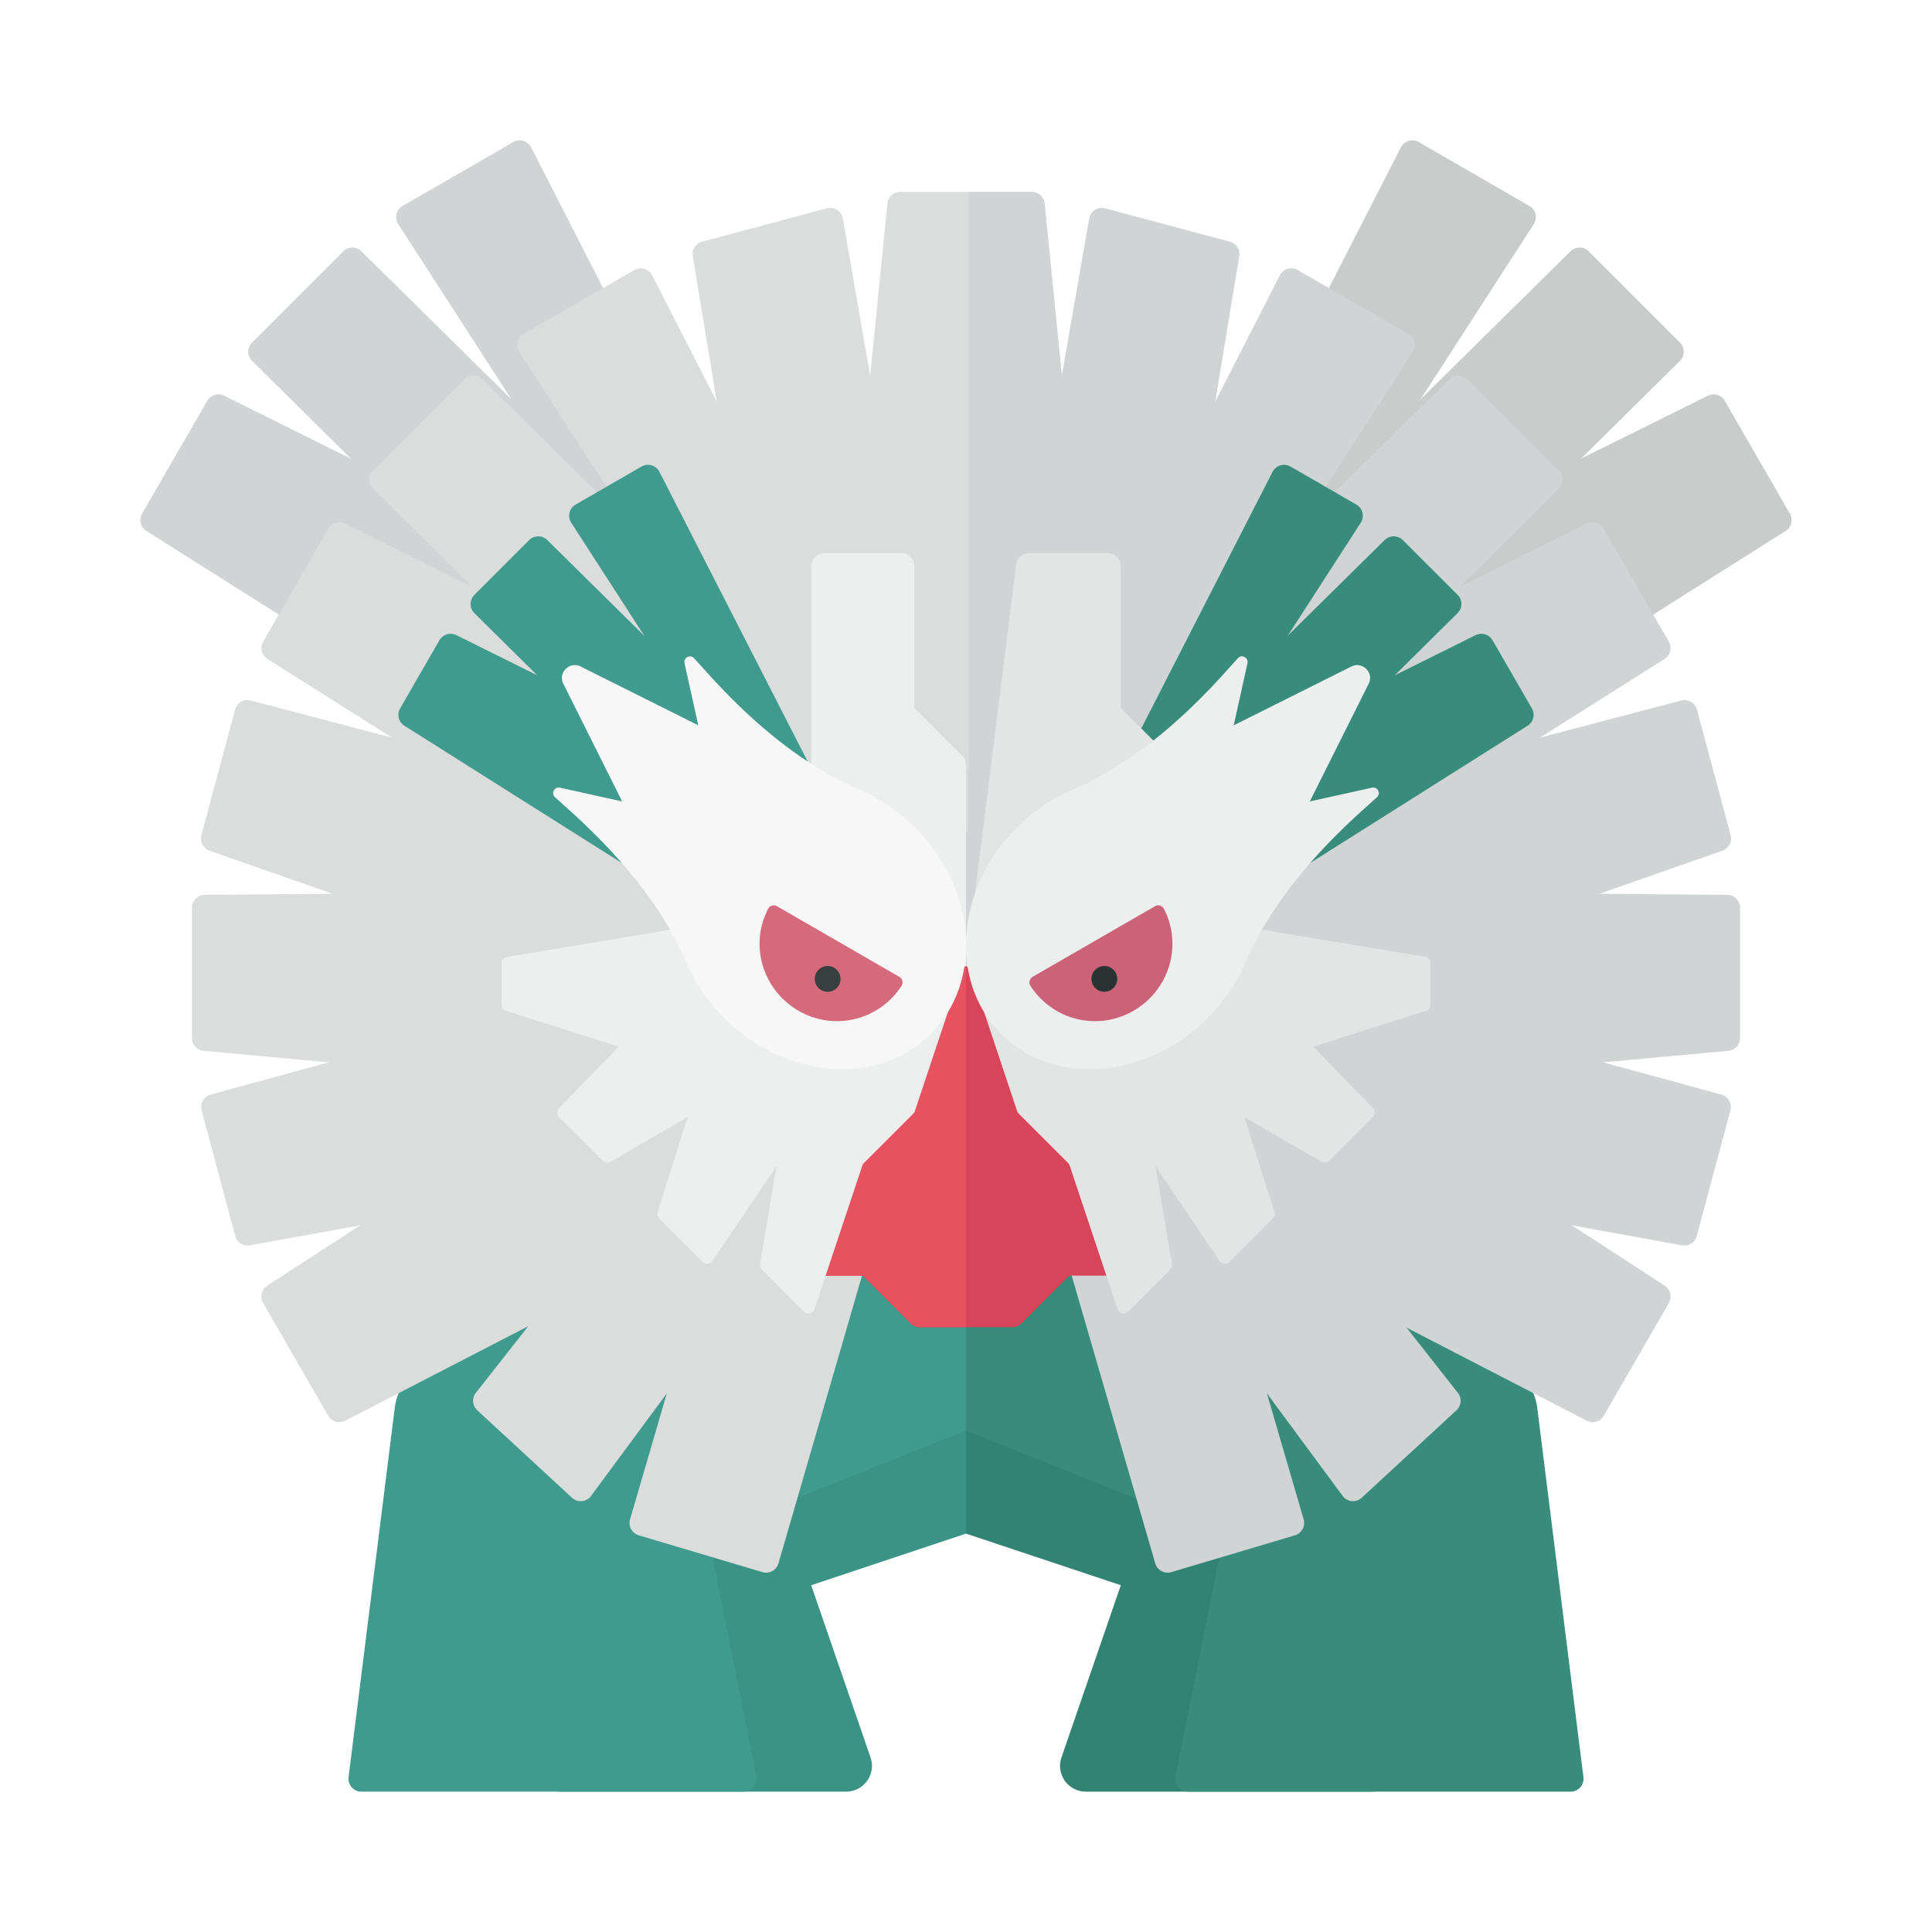 <svg xmlns="http://www.w3.org/2000/svg" width="100%" height="100%" viewBox="-2.72 -2.72 37.44 37.44"><path fill="#DADDDC" d="M14.726 1h2.548a.25.25 0 01.249.225L19 16h-6l1.477-14.775A.25.25 0 0114.726 1z"/><path fill="#D1D4D4" d="M17.523 1.225A.25.25 0 0017.274 1h-1.221v15H19L17.523 1.225z"/><path fill="#3A9384" d="M16 22v5l-3 1 1.15 3.337a.5.5 0 01-.472.663h-5.53a.5.5 0 01-.497-.556l.625-5.517L16 22z"/><path fill="#3E9B8D" d="M16 19v6l-4.614 1.846a.5.5 0 00-.305.562l.859 4.293a.25.25 0 01-.245.299H4.283a.25.25 0 01-.248-.281l.896-7.164a.998.998 0 01.578-.786L16 19z"/><path fill="#D1D4D4" d="M7.225.034L5.082 1.271a.25.25 0 00-.085.352l8.656 13.397v-3L7.573.136a.25.25 0 00-.348-.102z"/><path fill="#D1D4D4" d="M3.932 2.151L2.164 3.919a.25.25 0 00.001.354l11.489 11.368v-4.243L4.285 2.15a.25.25 0 00-.353.001z"/><path fill="#D1D4D4" d="M1.296 5.047L.034 7.233a.25.25 0 00.083.337l13.537 8.548v-5.196L1.624 4.948a.25.25 0 00-.328.099z"/><path fill="#DADDDC" d="M1.835 11.032l-.652 2.433a.25.25 0 00.159.301L16 18.898V14.5L2.14 10.855a.25.25 0 00-.305.177z"/><path fill="#DADDDC" d="M8.365 26.305l-1.837-1.696a.25.25 0 01-.015-.352L16 12.194v4.239L8.719 26.29a.25.25 0 01-.354.015z"/><path fill="#DADDDC" d="M12.055 27.746l-2.396-.713a.25.25 0 01-.169-.31l4.575-15.685 2.02 3.731-3.719 12.806a.25.25 0 01-.311.171z"/><path fill="#DADDDC" d="M13.302 1.317l-2.415.647a.25.25 0 00-.182.282l2.397 14.531L16 15.224 13.613 1.515a.25.25 0 00-.311-.198z"/><path fill="#DADDDC" d="M9.571 2.514L7.429 3.751a.25.25 0 00-.085.352L16 17.5v-3L9.919 2.617a.25.25 0 00-.348-.103z"/><path fill="#DADDDC" d="M6.278 4.631L4.51 6.399a.251.251 0 00.001.355L16 18.121v-4.243L6.631 4.63a.251.251 0 00-.353.001z"/><path fill="#DADDDC" d="M3.642 7.527L2.38 9.714a.25.25 0 00.083.336L16 18.598v-5.196L3.97 7.428a.251.251 0 00-.328.099z"/><path fill="#DADDDC" d="M1 14.871v2.524a.25.25 0 00.227.249L16 19v-4.5l-14.752.121a.25.25 0 00-.248.25z"/><path fill="#DADDDC" d="M1.187 18.797l.652 2.435a.25.25 0 00.286.181L16 18.898V14.5L1.363 18.491a.25.25 0 00-.176.306z"/><path fill="#DADDDC" d="M2.378 22.529l1.262 2.186a.25.25 0 00.331.097L16 18.598v-5.196L2.459 22.195a.25.25 0 00-.081.334z"/><path fill="#318474" d="M16 22v5l3 1-1.15 3.337a.5.5 0 00.472.663h5.53a.5.5 0 00.497-.556l-.625-5.517L16 22z"/><path fill="#378C7C" d="M16 19v6l4.614 1.846a.5.5 0 01.305.562l-.859 4.293a.25.25 0 00.245.299h7.412a.25.25 0 00.248-.281l-.896-7.164a.998.998 0 00-.578-.786L16 19z"/><path fill="#C8CCCB" d="M24.775.034l2.143 1.237a.25.25 0 01.085.352L18.346 15.02v-3L24.427.137a.25.25 0 01.348-.103z"/><path fill="#C8CCCB" d="M28.068 2.151l1.768 1.768a.249.249 0 01-.001.354L18.346 15.641v-4.243l9.369-9.249a.251.251 0 01.353.002z"/><path fill="#C8CCCB" d="M30.704 5.047l1.262 2.187a.25.25 0 01-.083.336l-13.537 8.548v-5.196l12.03-5.974a.25.25 0 01.328.099z"/><path fill="#D1D4D4" d="M30.165 11.032l.652 2.433a.25.25 0 01-.159.301L16 18.898V14.5l13.86-3.645a.25.25 0 01.305.177z"/><path fill="#D1D4D4" d="M18.698 1.317l2.415.647a.25.25 0 01.182.282l-2.397 14.531L16 15.224l2.387-13.708a.25.25 0 01.311-.199z"/><path fill="#D1D4D4" d="M22.429 2.514l2.143 1.237a.25.25 0 01.085.352L16 17.5v-3l6.081-11.883a.25.25 0 01.348-.103z"/><path fill="#D1D4D4" d="M25.722 4.631l1.768 1.768a.249.249 0 01-.001.354L16 18.121v-4.243l9.369-9.249a.252.252 0 01.353.002z"/><path fill="#D1D4D4" d="M28.358 7.527l1.262 2.187a.25.25 0 01-.083.336L16 18.598v-5.196l12.03-5.974a.251.251 0 01.328.099z"/><path fill="#D1D4D4" d="M31 14.871v2.524a.25.25 0 01-.227.249L16 19v-4.5l14.752.121a.25.25 0 01.248.25z"/><path fill="#D1D4D4" d="M30.813 18.797l-.652 2.435a.25.25 0 01-.286.181L16 18.898V14.5l14.637 3.991a.25.25 0 01.176.306z"/><path fill="#D1D4D4" d="M29.622 22.529l-1.262 2.186a.25.25 0 01-.331.097L16 18.598v-5.196l13.541 8.793a.25.25 0 01.081.334z"/><path fill="#D1D4D4" d="M23.668 26.305l1.837-1.696a.25.25 0 00.015-.352l-9.487-12.063v4.239l7.281 9.856a.25.25 0 00.354.016z"/><path fill="#D1D4D4" d="M19.978 27.746l2.396-.713a.25.25 0 00.169-.31l-4.575-15.685-2.02 3.731 3.719 12.806a.25.25 0 00.311.171z"/><path fill="#3E9B8D" d="M9.712 6.321l-1.277.737a.25.25 0 00-.085.352l5.723 8.858v-2l-4.014-7.844a.25.25 0 00-.347-.103z"/><path fill="#3E9B8D" d="M7.534 7.747L6.473 8.808a.251.251 0 00.001.355l7.6 7.519v-2.828L7.886 7.746a.25.25 0 00-.352.001z"/><path fill="#3E9B8D" d="M5.796 9.687l-.762 1.321a.25.25 0 00.083.336L14.074 17v-3.464l-7.95-3.948a.251.251 0 00-.328.099z"/><path fill="#378C7C" d="M22.288 6.321l1.277.737a.25.25 0 01.085.352l-5.723 8.858v-2l4.014-7.844a.25.25 0 01.347-.103z"/><path fill="#378C7C" d="M24.466 7.747l1.061 1.061a.249.249 0 01-.001.354l-7.6 7.519v-2.828l6.187-6.108a.252.252 0 01.353.002z"/><path fill="#378C7C" d="M26.204 9.687l.762 1.321a.25.25 0 01-.083.336L17.926 17v-3.464l7.95-3.948a.251.251 0 01.328.099z"/><path fill="#D84459" d="M16 16l-3.5 3 .5 3h1l.927.927c.047.047.11.073.177.073h1.792a.25.25 0 00.177-.073L18 22h1l.5-3-3.5-3z"/><path fill="#E85160" d="M16 16l-3.5 3 .5 3h1l.927.927c.047.047.11.073.177.073H16v-7z"/><path fill="#EDEEEE" d="M13 8.25V16h3v-3.896a.25.25 0 00-.073-.177L15 11V8.25a.25.25 0 00-.25-.25h-1.5a.25.25 0 00-.25.25z"/><path fill="#E3E5E5" d="M16.973 8.219L16 16h4v-3.896a.25.25 0 00-.073-.177L19 11V8.25a.25.25 0 00-.25-.25h-1.529a.25.25 0 00-.248.219z"/><path fill="#EDEEEE" d="M13 15.84l-.989 5.937c-.007.04.006.08.035.109l.811.811a.125.125 0 00.207-.049l.927-2.78a.125.125 0 01.03-.049l.958-.958a.118.118 0 00.03-.049L16 15.84h-3z"/><path fill="#EDEEEE" d="M13 14.84l-5.896.983a.125.125 0 00-.104.123v.803c0 .054.035.103.087.119l3.049.972.864 1h2v-4z"/><path fill="#EDEEEE" d="M11.672 15.563l-1.649 5.205a.125.125 0 00.031.126l.839.839a.125.125 0 00.192-.018l3.297-4.865-2.71-1.287z"/><path fill="#EDEEEE" d="M12.168 14.592l-4.054 4.16a.126.126 0 00.001.176l.845.845c.04.04.102.048.151.02L14 16.967l-1.832-2.375z"/><path fill="#E3E5E5" d="M19 15.84l.989 5.937a.123.123 0 01-.035.109l-.811.811a.125.125 0 01-.207-.049l-.927-2.78a.125.125 0 00-.03-.049l-.958-.958a.118.118 0 01-.03-.049L16 15.84h3z"/><path fill="#E3E5E5" d="M19 14.84l5.896.983c.06.01.104.062.104.123v.803a.125.125 0 01-.087.119l-3.049.972-.864 1h-2v-4z"/><path fill="#E3E5E5" d="M20.328 15.563l1.649 5.205a.125.125 0 01-.031.126l-.839.839a.125.125 0 01-.192-.018l-3.297-4.865 2.71-1.287z"/><path fill="#E3E5E5" d="M19.832 14.592l4.054 4.16a.126.126 0 01-.001.176l-.845.845a.126.126 0 01-.151.02L18 16.967l1.832-2.375z"/><path fill="#F7F7F7" d="M10.975 10.306l-.243-.27c-.075-.083-.211-.013-.187.096l.267 1.204-2.28-1.14c-.215-.107-.443.121-.335.335l1.14 2.28-1.204-.267c-.109-.024-.18.112-.096.187l.27.243c.939.846 1.786 1.822 2.289 2.981.163.376.403.736.72 1.053 1.19 1.19 2.982 1.328 4.002.308s.882-2.812-.308-4.002a3.398 3.398 0 00-1.053-.72c-1.16-.502-2.136-1.349-2.982-2.288z"/><path fill="#EDEEEE" d="M21.025 10.306l.243-.27c.075-.083.211-.013.187.096l-.267 1.204 2.28-1.14c.215-.107.443.121.335.335l-1.14 2.28 1.204-.267c.109-.024.18.112.096.187l-.27.243c-.939.846-1.786 1.822-2.289 2.981a3.41 3.41 0 01-.72 1.053c-1.19 1.19-2.982 1.328-4.002.308s-.882-2.812.308-4.002a3.398 3.398 0 011.053-.72c1.16-.502 2.136-1.349 2.982-2.288z"/><path fill="#D56A7D" d="M12.167 14.888c-.14.271-.203.589-.147.928a1.512 1.512 0 001.284 1.24 1.487 1.487 0 001.448-.674.124.124 0 00-.045-.173l-2.369-1.367a.124.124 0 00-.171.046z"/><circle cx="13.319" cy="16.25" r=".25" fill="#373F3F"/><path fill="#CB6278" d="M19.833 14.888c.14.271.203.589.147.928a1.512 1.512 0 01-1.284 1.24 1.487 1.487 0 01-1.448-.674.124.124 0 01.045-.173l2.369-1.367a.124.124 0 01.171.046z"/><circle cx="18.681" cy="16.25" r=".25" fill="#2B3332"/></svg>